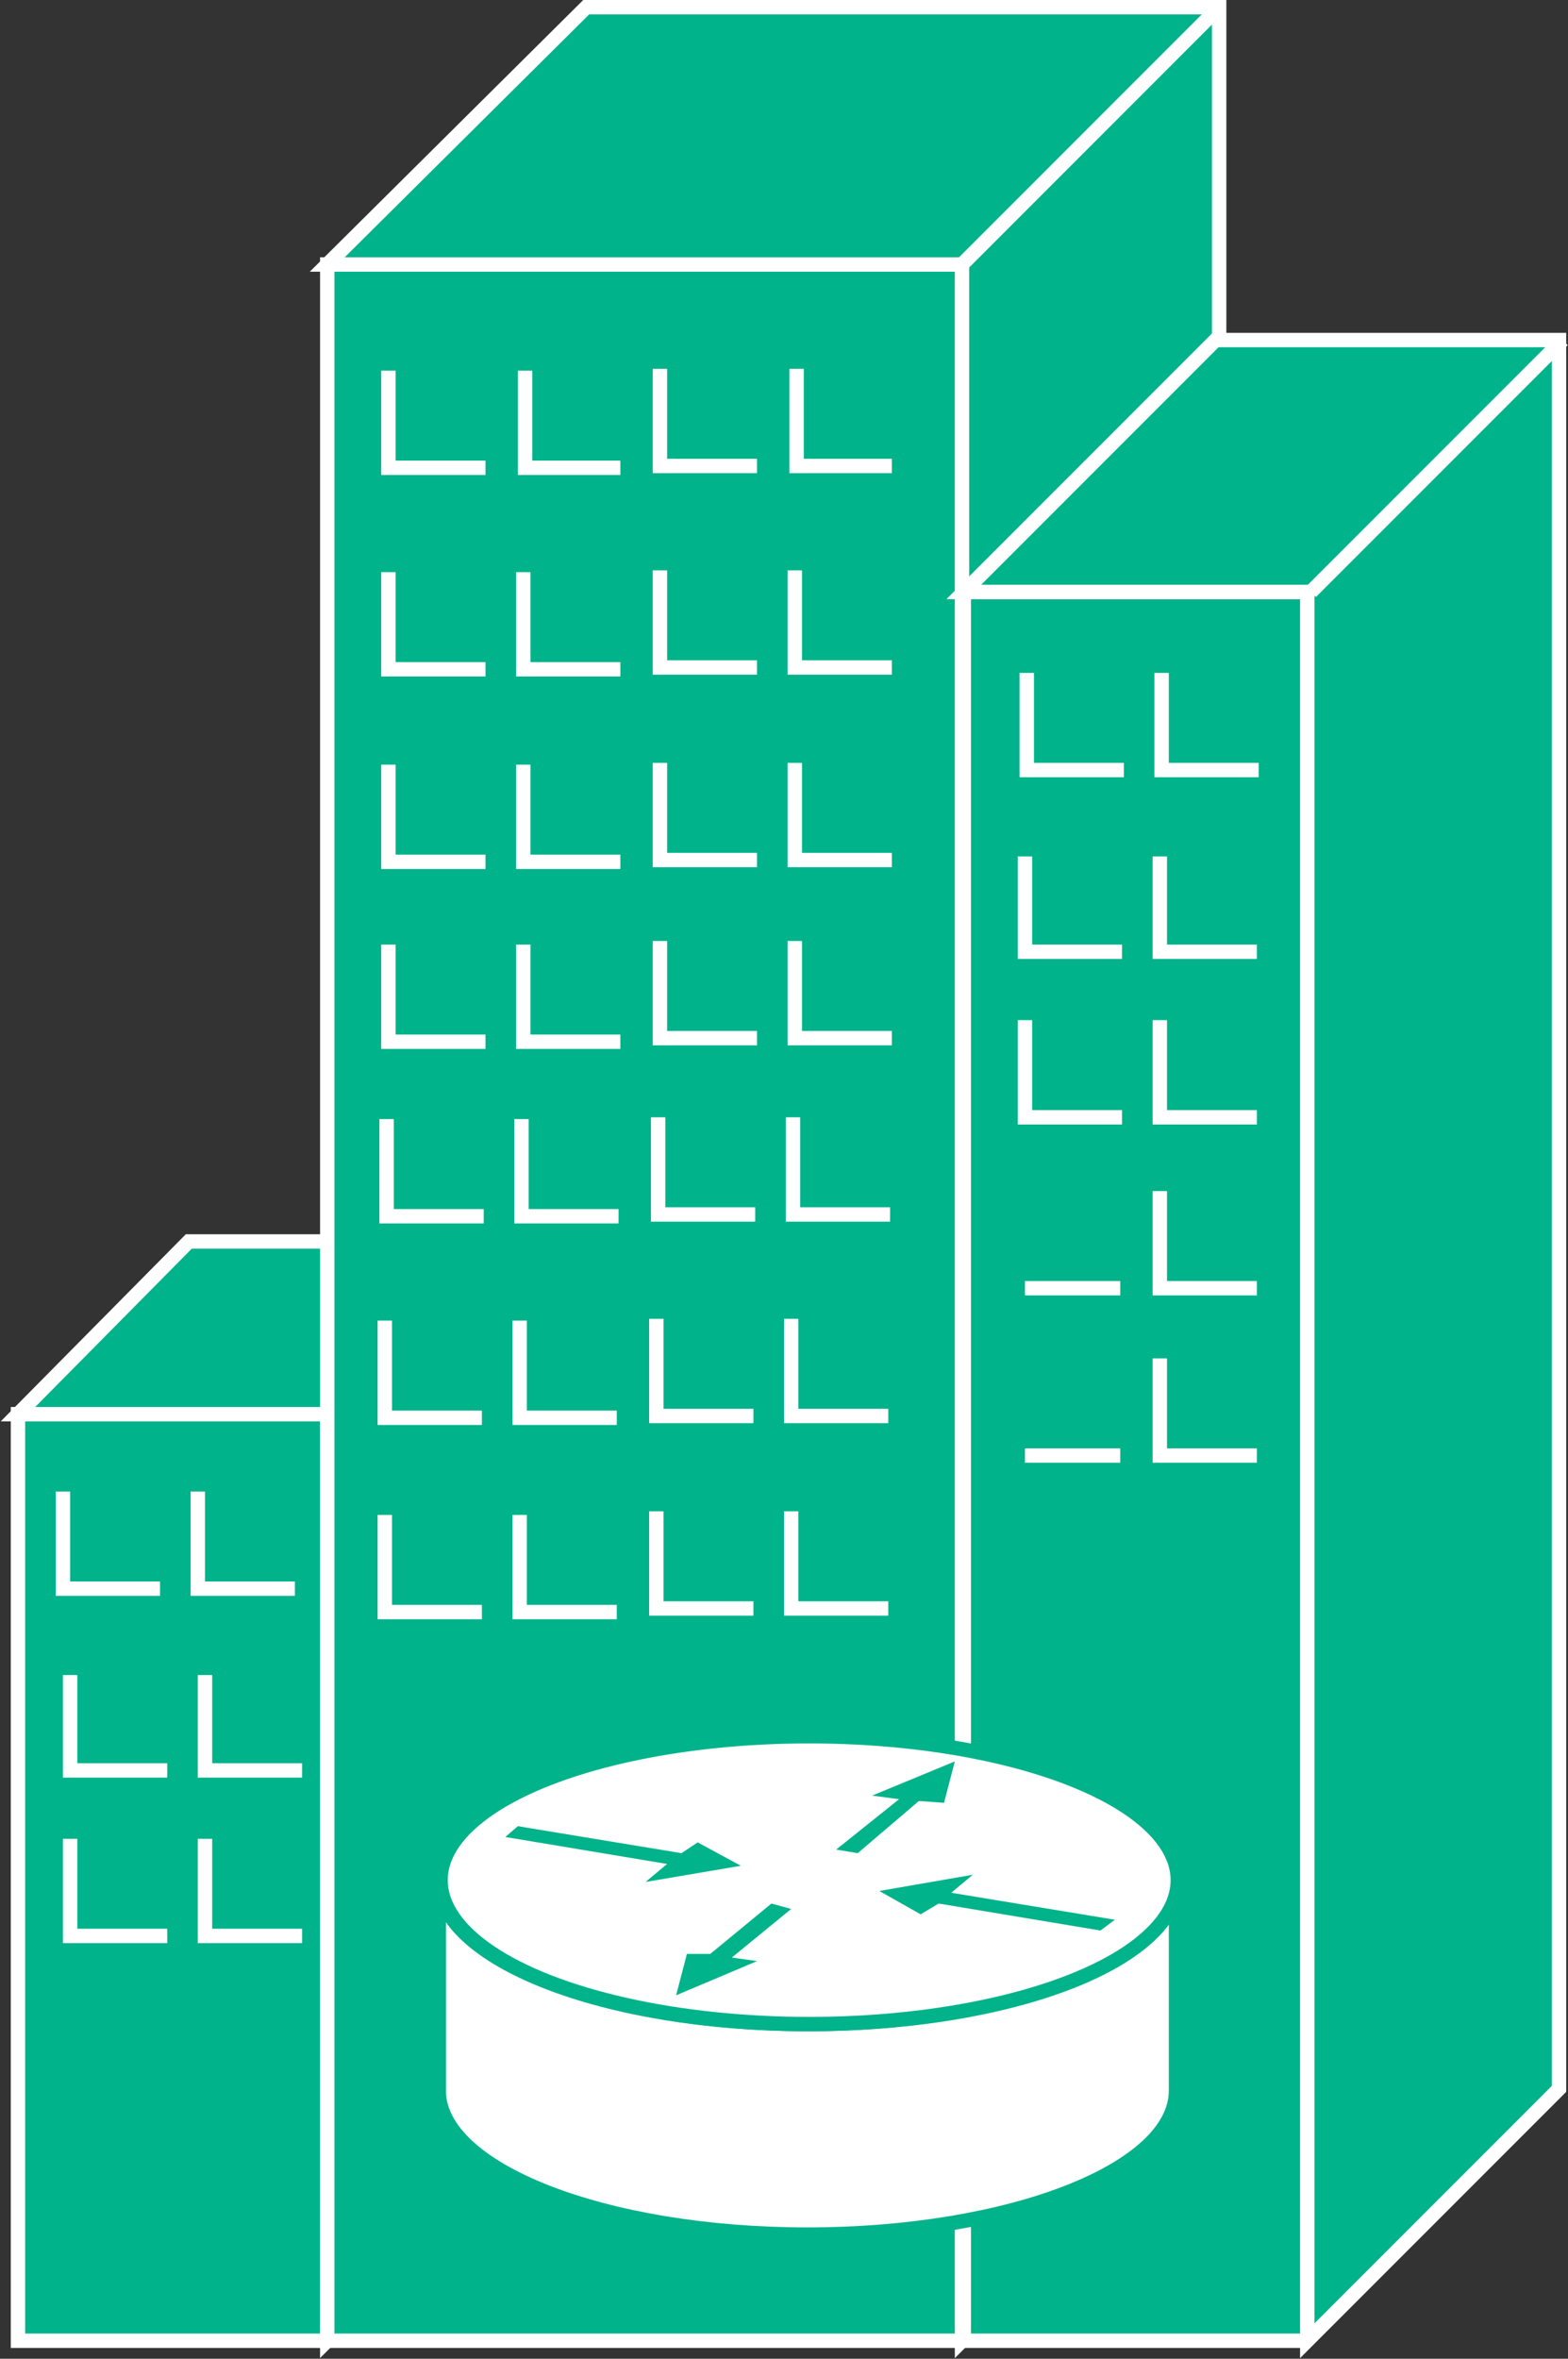 <?xml version="1.0" encoding="utf-8"?>
<!-- Generator: Adobe Illustrator 20.1.0, SVG Export Plug-In . SVG Version: 6.00 Build 0)  -->
<svg version="1.1" id="Layer_1" xmlns="http://www.w3.org/2000/svg" xmlns:xlink="http://www.w3.org/1999/xlink" x="0px" y="0px"
	 viewBox="0 0 87.2 131.1" style="enable-background:new 0 0 87.2 131.1;" xml:space="preserve">
<rect x="0" y="0" width="87.2" height="131.1" fill="#333333" stroke="none"/>
<style type="text/css">
	.st0{fill:#00B38A;stroke:#FFFFFF;stroke-width:0.8;}
	.st1{fill:none;stroke:#FFFFFF;stroke-width:0.8;}
	.st2{fill:#FFFFFF;stroke:#00B38A;stroke-width:0.8;}
	.st3{fill:#00B38A;}
</style>
<g>
	<g>
		<polyline class="st0" points="18.2,78.6 1,78.6 1,130.1 18.2,130.1 		"/>
		<polygon class="st0" points="18.2,130.1 27.8,120.6 27.8,69 10.5,69 1,78.6 18.2,78.6 		"/>
		<line class="st0" x1="18.2" y1="78.6" x2="27.8" y2="69"/>
	</g>
	<polyline class="st0" points="53.5,14.7 18.2,14.7 18.2,130.1 53.5,130.1 	"/>
	<polygon class="st0" points="53.5,130.1 67.8,115.8 67.8,0.4 32.6,0.4 18.2,14.7 53.5,14.7 	"/>
	<line class="st0" x1="53.5" y1="14.7" x2="67.8" y2="0.4"/>
	<polyline class="st0" points="36.6,62.1 36.6,67.5 42,67.5 	"/>
	<polyline class="st0" points="44.1,62.1 44.1,67.5 49.5,67.5 	"/>
	<polyline class="st0" points="21.5,62.2 21.5,67.6 26.9,67.6 	"/>
	<polyline class="st0" points="29,62.2 29,67.6 34.4,67.6 	"/>
	<polyline class="st0" points="36.5,73.3 36.5,78.7 41.9,78.7 	"/>
	<polyline class="st0" points="44,73.3 44,78.7 49.4,78.7 	"/>
	<polyline class="st0" points="21.4,73.4 21.4,78.8 26.8,78.8 	"/>
	<polyline class="st0" points="28.9,73.4 28.9,78.8 34.3,78.8 	"/>
	<polyline class="st1" points="36.5,84 36.5,89.4 41.9,89.4 	"/>
	<polyline class="st1" points="44,84 44,89.4 49.4,89.4 	"/>
	<polyline class="st1" points="21.4,84.2 21.4,89.6 26.8,89.6 	"/>
	<polyline class="st1" points="28.9,84.2 28.9,89.6 34.3,89.6 	"/>
	<g>
		<polyline class="st1" points="3.5,82.9 3.5,88.3 8.9,88.3 		"/>
		<polyline class="st1" points="11,82.9 11,88.3 16.4,88.3 		"/>
		<polyline class="st1" points="3.9,93.1 3.9,98.4 9.3,98.4 		"/>
		<polyline class="st1" points="11.4,93.1 11.4,98.4 16.8,98.4 		"/>
		<polyline class="st1" points="3.9,102.2 3.9,107.6 9.3,107.6 		"/>
		<polyline class="st1" points="11.4,102.2 11.4,107.6 16.8,107.6 		"/>
	</g>
	<polyline class="st0" points="36.7,20.5 36.7,25.9 42.1,25.9 	"/>
	<polyline class="st0" points="44.3,20.5 44.3,25.9 49.6,25.9 	"/>
	<polyline class="st0" points="21.6,20.6 21.6,26 27,26 	"/>
	<polyline class="st0" points="29.2,20.6 29.2,26 34.5,26 	"/>
	<polyline class="st0" points="36.7,31.7 36.7,37.1 42.1,37.1 	"/>
	<polyline class="st0" points="44.2,31.7 44.2,37.1 49.6,37.1 	"/>
	<polyline class="st0" points="21.6,31.8 21.6,37.2 27,37.2 	"/>
	<polyline class="st0" points="29.1,31.8 29.1,37.2 34.5,37.2 	"/>
	<polyline class="st0" points="36.7,42.4 36.7,47.8 42.1,47.8 	"/>
	<polyline class="st0" points="44.2,42.4 44.2,47.8 49.6,47.8 	"/>
	<polyline class="st0" points="21.6,42.5 21.6,47.9 27,47.9 	"/>
	<polyline class="st0" points="29.1,42.5 29.1,47.9 34.5,47.9 	"/>
	<polyline class="st0" points="36.7,52.3 36.7,57.7 42.1,57.7 	"/>
	<polyline class="st0" points="44.2,52.3 44.2,57.7 49.6,57.7 	"/>
	<polyline class="st0" points="21.6,52.5 21.6,57.9 27,57.9 	"/>
	<polyline class="st0" points="29.1,52.5 29.1,57.9 34.5,57.9 	"/>
	<line class="st0" x1="57.2" y1="66.2" x2="57.2" y2="71.6"/>
	<line class="st0" x1="57.2" y1="75.5" x2="57.2" y2="80.9"/>
	<g>
		<polyline class="st0" points="72.7,32.9 53.6,32.9 53.6,130.1 72.7,130.1 		"/>
		<polygon class="st0" points="72.7,130.1 86.7,116.1 86.7,18.9 67.6,18.9 53.6,32.9 72.7,32.9 		"/>
		<polyline class="st0" points="57.1,37.4 57.1,42.8 62.5,42.8 		"/>
		<polyline class="st0" points="64.6,37.4 64.6,42.8 70,42.8 		"/>
		<polyline class="st0" points="57,47.6 57,52.9 62.4,52.9 		"/>
		<polyline class="st0" points="64.5,47.6 64.5,52.9 69.9,52.9 		"/>
		<polyline class="st0" points="57,56.7 57,62.1 62.4,62.1 		"/>
		<polyline class="st0" points="64.5,56.7 64.5,62.1 69.9,62.1 		"/>
		<line class="st0" x1="57" y1="71.6" x2="62.3" y2="71.6"/>
		<polyline class="st0" points="64.5,66.2 64.5,71.6 69.9,71.6 		"/>
		<line class="st1" x1="57" y1="80.9" x2="62.3" y2="80.9"/>
		<polyline class="st0" points="64.5,75.5 64.5,80.9 69.9,80.9 		"/>
	</g>
	<g>
		<path class="st2" d="M65.4,104.5c0,4.4-9.2,8-20.5,8c-11.3,0-20.5-3.6-20.5-8v11.7c0,4.4,9.2,8,20.5,8c11.3,0,20.5-3.6,20.5-8
			V104.5z"/>
	</g>
	<g>
		<ellipse class="st2" cx="45" cy="104.5" rx="20.5" ry="8"/>
	</g>
	<g>
		<g>
			<polygon class="st3" points="38.8,102.4 41.2,103.7 35.9,104.6 37.1,103.6 28.1,102.1 28.8,101.5 37.9,103 			"/>
		</g>
		<g>
			<polygon class="st3" points="51.2,106.4 48.9,105.1 54.1,104.2 52.9,105.2 62,106.7 61.2,107.3 52.2,105.8 			"/>
		</g>
		<g>
			<polygon class="st3" points="48.5,99.8 53.1,97.9 52.5,100.2 51.1,100.1 47.7,103 46.5,102.8 50,100 			"/>
		</g>
		<g>
			<polygon class="st3" points="42.1,109 37.6,110.9 38.2,108.6 39.5,108.6 42.9,105.8 44,106.1 40.7,108.8 			"/>
		</g>
	</g>
	<line class="st0" x1="72.9" y1="32.9" x2="86.9" y2="18.9"/>
</g>
</svg>
